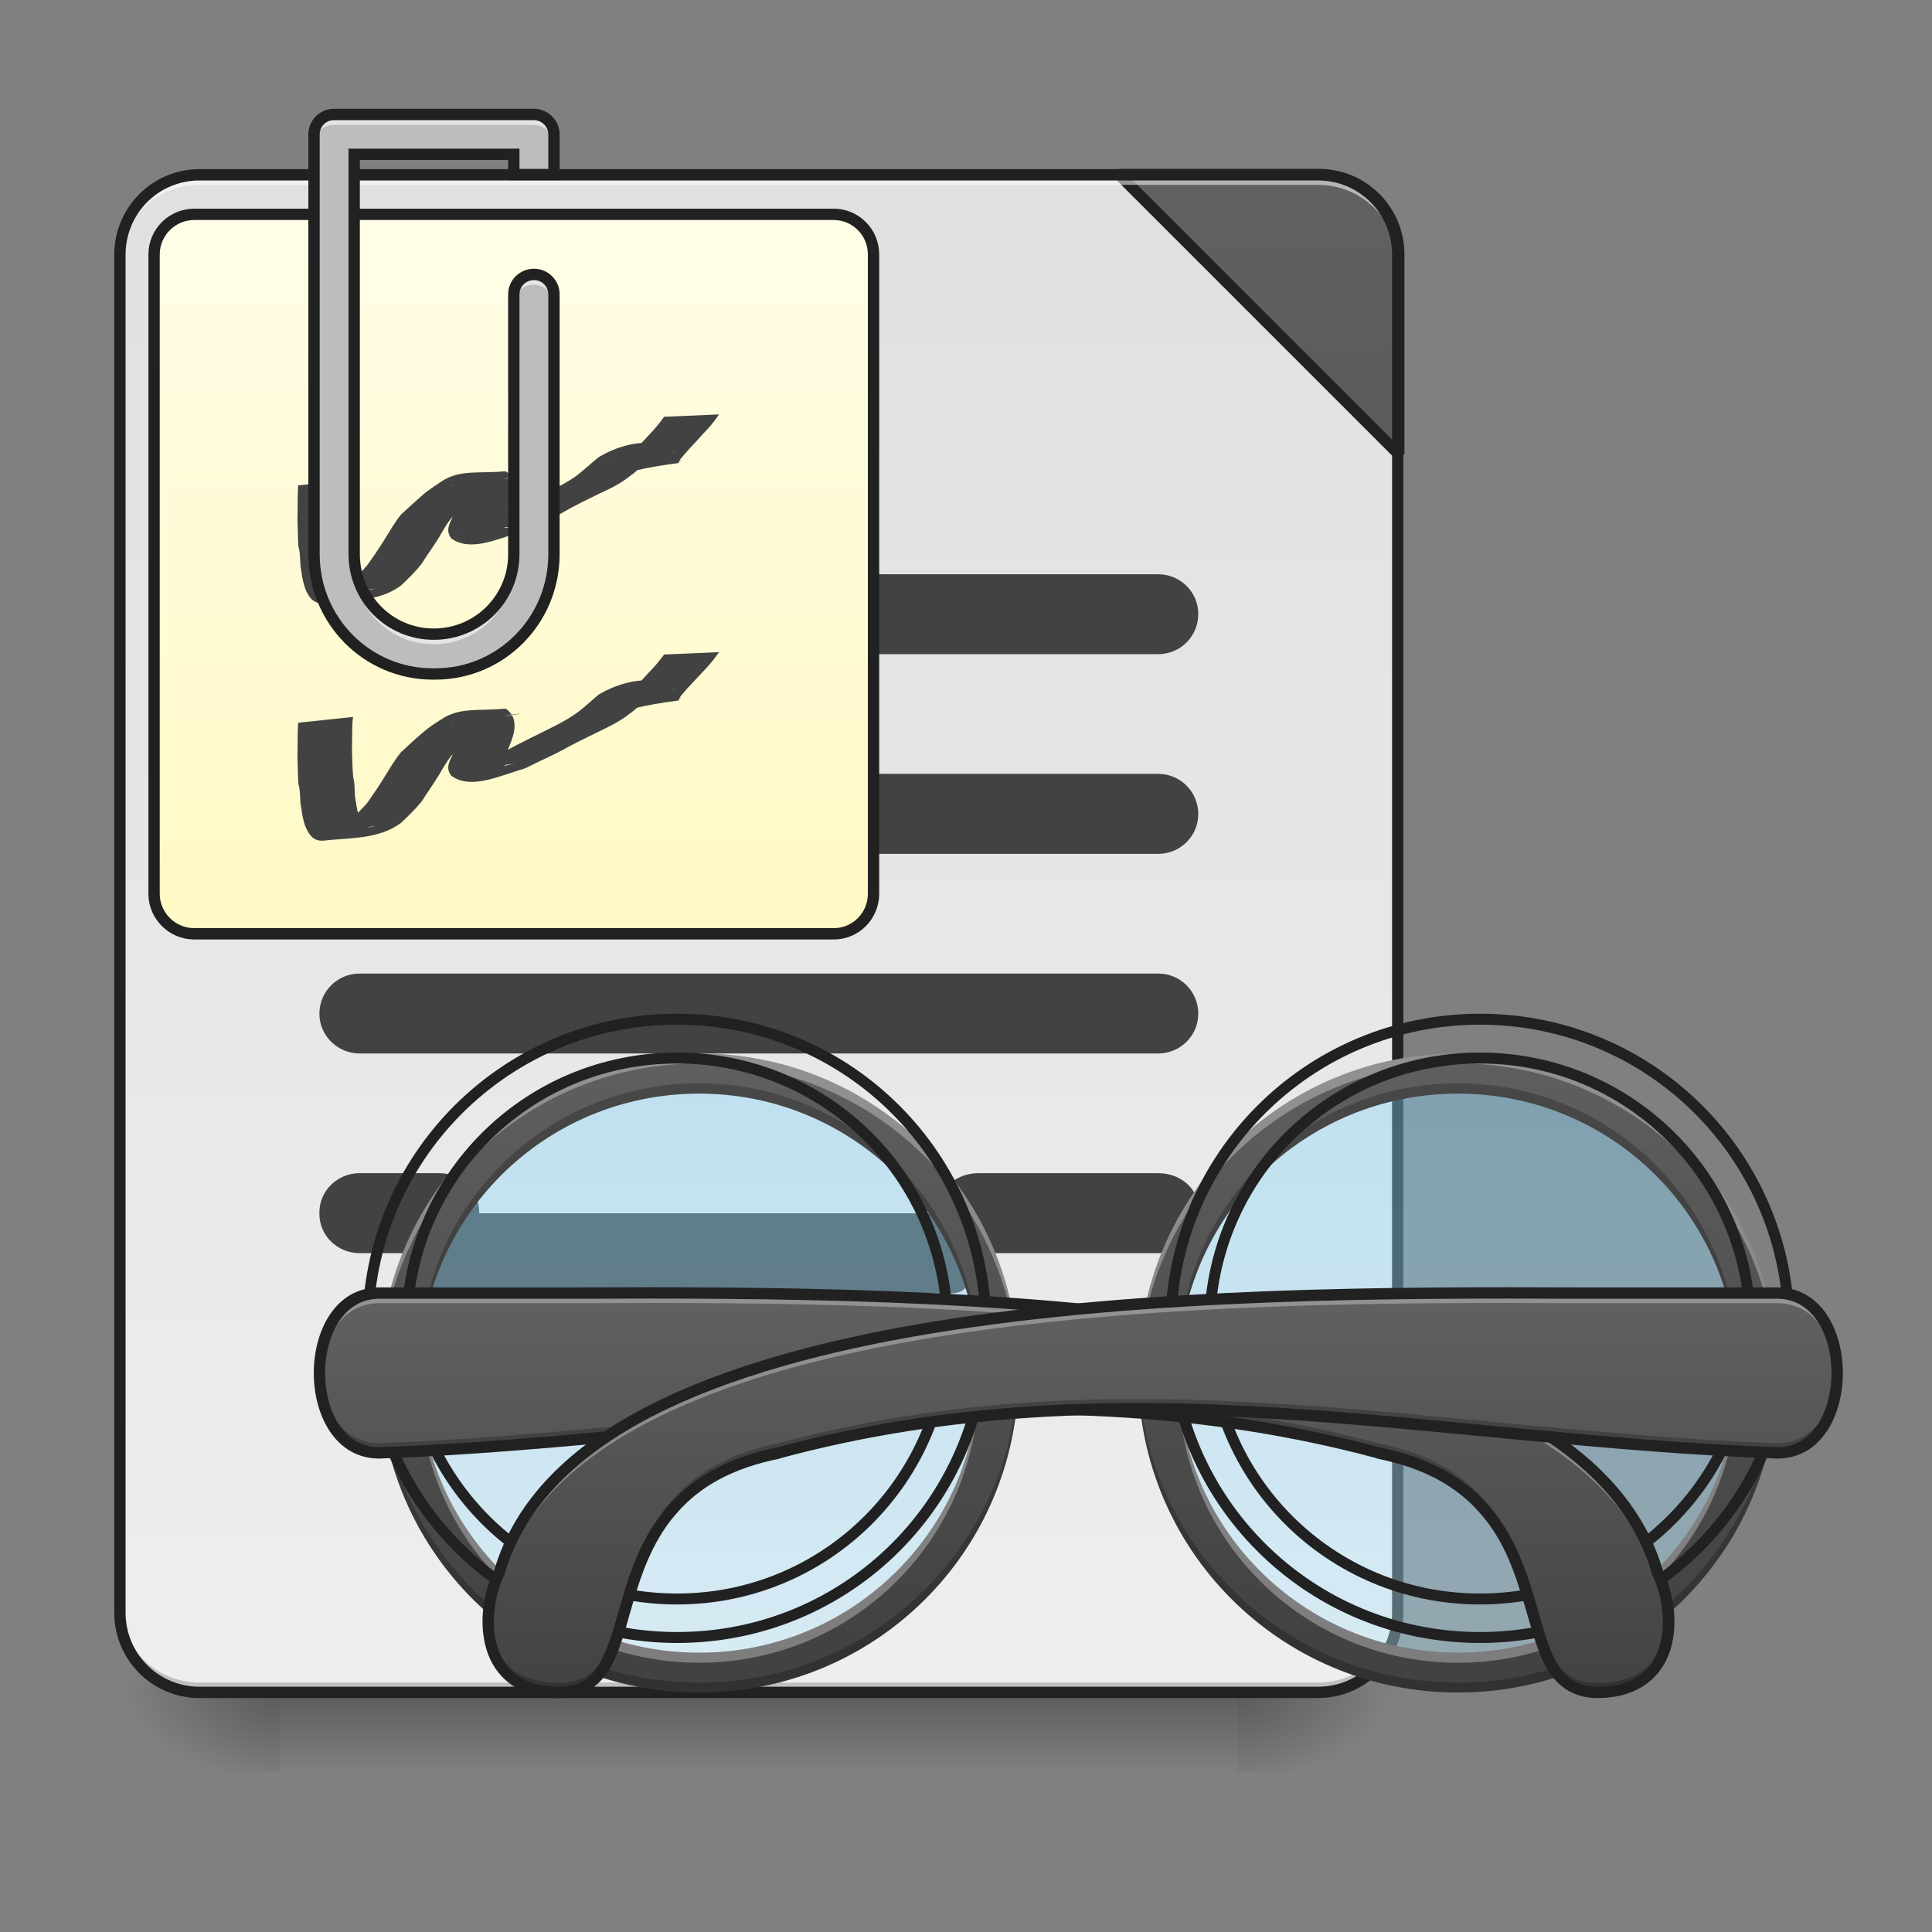 <?xml version="1.0" encoding="UTF-8"?>
<svg xmlns="http://www.w3.org/2000/svg" xmlns:xlink="http://www.w3.org/1999/xlink" width="22pt" height="22pt" viewBox="0 0 22 22" version="1.1">
<rect x="0" y="0" width="22" height="22" fill="#808080" stroke="none"/>
<defs>
<linearGradient id="linear0" gradientUnits="userSpaceOnUse" x1="254" y1="233.5" x2="254" y2="254.667" gradientTransform="matrix(0.043,0,0,0.043,-2.274,9.239)">
<stop offset="0" style="stop-color:rgb(0%,0%,0%);stop-opacity:0.275;"/>
<stop offset="1" style="stop-color:rgb(0%,0%,0%);stop-opacity:0;"/>
</linearGradient>
<radialGradient id="radial0" gradientUnits="userSpaceOnUse" cx="450.909" cy="189.579" fx="450.909" fy="189.579" r="21.167" gradientTransform="matrix(0,-0.054,-0.097,-0,32.201,43.722)">
<stop offset="0" style="stop-color:rgb(0%,0%,0%);stop-opacity:0.314;"/>
<stop offset="0.222" style="stop-color:rgb(0%,0%,0%);stop-opacity:0.275;"/>
<stop offset="1" style="stop-color:rgb(0%,0%,0%);stop-opacity:0;"/>
</radialGradient>
<radialGradient id="radial1" gradientUnits="userSpaceOnUse" cx="450.909" cy="189.579" fx="450.909" fy="189.579" r="21.167" gradientTransform="matrix(-0,0.054,0.097,0,-14.919,-5.175)">
<stop offset="0" style="stop-color:rgb(0%,0%,0%);stop-opacity:0.314;"/>
<stop offset="0.222" style="stop-color:rgb(0%,0%,0%);stop-opacity:0.275;"/>
<stop offset="1" style="stop-color:rgb(0%,0%,0%);stop-opacity:0;"/>
</radialGradient>
<radialGradient id="radial2" gradientUnits="userSpaceOnUse" cx="450.909" cy="189.579" fx="450.909" fy="189.579" r="21.167" gradientTransform="matrix(-0,-0.054,0.097,-0,-14.919,43.722)">
<stop offset="0" style="stop-color:rgb(0%,0%,0%);stop-opacity:0.314;"/>
<stop offset="0.222" style="stop-color:rgb(0%,0%,0%);stop-opacity:0.275;"/>
<stop offset="1" style="stop-color:rgb(0%,0%,0%);stop-opacity:0;"/>
</radialGradient>
<radialGradient id="radial3" gradientUnits="userSpaceOnUse" cx="450.909" cy="189.579" fx="450.909" fy="189.579" r="21.167" gradientTransform="matrix(0,0.054,-0.097,0,32.201,-5.175)">
<stop offset="0" style="stop-color:rgb(0%,0%,0%);stop-opacity:0.314;"/>
<stop offset="0.222" style="stop-color:rgb(0%,0%,0%);stop-opacity:0.275;"/>
<stop offset="1" style="stop-color:rgb(0%,0%,0%);stop-opacity:0;"/>
</radialGradient>
<linearGradient id="linear1" gradientUnits="userSpaceOnUse" x1="288.396" y1="-25.792" x2="288.396" y2="-141.415" gradientTransform="matrix(0.052,0,0,0.149,-6.299,23.128)">
<stop offset="0" style="stop-color:rgb(93.333%,93.333%,93.333%);stop-opacity:1;"/>
<stop offset="1" style="stop-color:rgb(87.843%,87.843%,87.843%);stop-opacity:1;"/>
</linearGradient>
<linearGradient id="linear2" gradientUnits="userSpaceOnUse" x1="1600" y1="1695.118" x2="1600" y2="175.118" gradientTransform="matrix(0.265,0,0,0.265,-52.917,-215)">
<stop offset="0" style="stop-color:rgb(25.882%,25.882%,25.882%);stop-opacity:1;"/>
<stop offset="1" style="stop-color:rgb(38.039%,38.039%,38.039%);stop-opacity:1;"/>
</linearGradient>
<linearGradient id="linear3" gradientUnits="userSpaceOnUse" x1="169.333" y1="32.417" x2="169.333" y2="-158.083" gradientTransform="matrix(1,0,0,1,-42.333,-0)">
<stop offset="0" style="stop-color:rgb(100%,97.647%,76.863%);stop-opacity:1;"/>
<stop offset="1" style="stop-color:rgb(100%,99.216%,90.588%);stop-opacity:1;"/>
</linearGradient>
<linearGradient id="linear4" gradientUnits="userSpaceOnUse" x1="179.917" y1="74.75" x2="179.917" y2="222.917" gradientTransform="matrix(1,0,0,1,-994.833,0)">
<stop offset="0" style="stop-color:rgb(50.588%,83.137%,98.039%);stop-opacity:0.392;"/>
<stop offset="1" style="stop-color:rgb(70.196%,89.804%,98.824%);stop-opacity:0.392;"/>
</linearGradient>
<linearGradient id="linear5" gradientUnits="userSpaceOnUse" x1="680" y1="1695.118" x2="680" y2="1055.118" gradientTransform="matrix(-0.011,0,0,0.011,24.332,0)">
<stop offset="0" style="stop-color:rgb(25.882%,25.882%,25.882%);stop-opacity:1;"/>
<stop offset="1" style="stop-color:rgb(38.039%,38.039%,38.039%);stop-opacity:1;"/>
</linearGradient>
<linearGradient id="linear6" gradientUnits="userSpaceOnUse" x1="179.917" y1="74.75" x2="179.917" y2="222.917" gradientTransform="matrix(1,0,0,1,433.917,0)">
<stop offset="0" style="stop-color:rgb(50.588%,83.137%,98.039%);stop-opacity:0.392;"/>
<stop offset="1" style="stop-color:rgb(70.196%,89.804%,98.824%);stop-opacity:0.392;"/>
</linearGradient>
<linearGradient id="linear7" gradientUnits="userSpaceOnUse" x1="680" y1="1695.118" x2="680" y2="1055.118" gradientTransform="matrix(0.011,0,0,0.011,0.228,0)">
<stop offset="0" style="stop-color:rgb(25.882%,25.882%,25.882%);stop-opacity:1;"/>
<stop offset="1" style="stop-color:rgb(38.039%,38.039%,38.039%);stop-opacity:1;"/>
</linearGradient>
<linearGradient id="linear8" gradientUnits="userSpaceOnUse" x1="571.5" y1="233.5" x2="571.5" y2="127.667" gradientTransform="matrix(0.043,0,0,0.043,-16.6,9.239)">
<stop offset="0" style="stop-color:rgb(25.882%,25.882%,25.882%);stop-opacity:1;"/>
<stop offset="1" style="stop-color:rgb(38.039%,38.039%,38.039%);stop-opacity:1;"/>
</linearGradient>
<linearGradient id="linear9" gradientUnits="userSpaceOnUse" x1="571.5" y1="233.5" x2="571.5" y2="127.667" gradientTransform="matrix(-0.043,0,0,0.043,41.16,9.239)">
<stop offset="0" style="stop-color:rgb(25.882%,25.882%,25.882%);stop-opacity:1;"/>
<stop offset="1" style="stop-color:rgb(38.039%,38.039%,38.039%);stop-opacity:1;"/>
</linearGradient>
</defs>
<g id="surface1">
<path style=" stroke:none;fill-rule:nonzero;fill:url(#linear0);" d="M 3.184 19.273 L 14.098 19.273 L 14.098 20.184 L 3.184 20.184 Z M 3.184 19.273 "/>
<path style=" stroke:none;fill-rule:nonzero;fill:url(#radial0);" d="M 14.098 19.273 L 15.918 19.273 L 15.918 18.363 L 14.098 18.363 Z M 14.098 19.273 "/>
<path style=" stroke:none;fill-rule:nonzero;fill:url(#radial1);" d="M 3.184 19.273 L 1.363 19.273 L 1.363 20.184 L 3.184 20.184 Z M 3.184 19.273 "/>
<path style=" stroke:none;fill-rule:nonzero;fill:url(#radial2);" d="M 3.184 19.273 L 1.363 19.273 L 1.363 18.363 L 3.184 18.363 Z M 3.184 19.273 "/>
<path style=" stroke:none;fill-rule:nonzero;fill:url(#radial3);" d="M 14.098 19.273 L 15.918 19.273 L 15.918 20.184 L 14.098 20.184 Z M 14.098 19.273 "/>
<path style=" stroke:none;fill-rule:nonzero;fill:url(#linear1);" d="M 2.273 1.992 L 15.008 1.992 C 15.512 1.992 15.918 2.398 15.918 2.902 L 15.918 18.363 C 15.918 18.867 15.512 19.273 15.008 19.273 L 2.273 19.273 C 1.773 19.273 1.363 18.867 1.363 18.363 L 1.363 2.902 C 1.363 2.398 1.773 1.992 2.273 1.992 Z M 2.273 1.992 "/>
<path style=" stroke:none;fill-rule:nonzero;fill:rgb(0%,0%,0%);fill-opacity:0.196;" d="M 2.273 19.273 C 1.77 19.273 1.363 18.867 1.363 18.363 L 1.363 18.25 C 1.363 18.754 1.77 19.16 2.273 19.16 L 15.008 19.16 C 15.512 19.16 15.918 18.754 15.918 18.25 L 15.918 18.363 C 15.918 18.867 15.512 19.273 15.008 19.273 Z M 2.273 19.273 "/>
<path style="fill-rule:nonzero;fill:url(#linear2);stroke-width:3;stroke-linecap:square;stroke-linejoin:bevel;stroke:rgb(12.941%,12.941%,12.941%);stroke-opacity:1;stroke-miterlimit:4;" d="M 296.335 -168.641 L 370.419 -94.557 L 370.419 -147.461 C 370.419 -159.187 360.966 -168.641 349.239 -168.641 Z M 296.335 -168.641 " transform="matrix(0.043,0,0,0.043,0,9.239)"/>
<path style=" stroke:none;fill-rule:nonzero;fill:rgb(100%,100%,100%);fill-opacity:0.533;" d="M 2.273 1.992 C 1.77 1.992 1.363 2.398 1.363 2.902 L 1.363 3.016 C 1.363 2.512 1.77 2.105 2.273 2.105 L 15.008 2.105 C 15.512 2.105 15.918 2.512 15.918 3.016 L 15.918 2.902 C 15.918 2.398 15.512 1.992 15.008 1.992 Z M 2.273 1.992 "/>
<path style=" stroke:none;fill-rule:nonzero;fill:rgb(25.882%,25.882%,25.882%);fill-opacity:1;" d="M 11.141 13.359 L 13.188 13.359 C 13.441 13.359 13.645 13.535 13.645 13.754 L 13.645 13.879 C 13.645 14.094 13.441 14.27 13.188 14.27 L 11.141 14.27 C 10.891 14.27 10.688 14.094 10.688 13.879 L 10.688 13.754 C 10.688 13.535 10.891 13.359 11.141 13.359 Z M 11.141 13.359 "/>
<path style=" stroke:none;fill-rule:nonzero;fill:rgb(12.941%,12.941%,12.941%);fill-opacity:1;" d="M 2.273 1.926 C 1.734 1.926 1.301 2.363 1.301 2.902 L 1.301 18.363 C 1.301 18.902 1.734 19.336 2.273 19.336 L 15.008 19.336 C 15.547 19.336 15.98 18.902 15.98 18.363 L 15.98 2.902 C 15.98 2.363 15.547 1.926 15.008 1.926 Z M 2.273 2.055 L 15.008 2.055 C 15.477 2.055 15.852 2.43 15.852 2.902 L 15.852 18.363 C 15.852 18.832 15.477 19.207 15.008 19.207 L 2.273 19.207 C 1.805 19.207 1.43 18.832 1.43 18.363 L 1.43 2.902 C 1.43 2.43 1.805 2.055 2.273 2.055 Z M 2.273 2.055 "/>
<path style=" stroke:none;fill-rule:nonzero;fill:rgb(25.882%,25.882%,25.882%);fill-opacity:1;" d="M 4.094 8.812 L 13.188 8.812 C 13.441 8.812 13.645 9.016 13.645 9.27 C 13.645 9.52 13.441 9.723 13.188 9.723 L 4.094 9.723 C 3.844 9.723 3.637 9.52 3.637 9.27 C 3.637 9.016 3.844 8.812 4.094 8.812 Z M 4.094 8.812 "/>
<path style=" stroke:none;fill-rule:nonzero;fill:rgb(25.882%,25.882%,25.882%);fill-opacity:1;" d="M 4.094 6.539 L 13.188 6.539 C 13.441 6.539 13.645 6.742 13.645 6.992 C 13.645 7.246 13.441 7.449 13.188 7.449 L 4.094 7.449 C 3.844 7.449 3.637 7.246 3.637 6.992 C 3.637 6.742 3.844 6.539 4.094 6.539 Z M 4.094 6.539 "/>
<path style=" stroke:none;fill-rule:nonzero;fill:rgb(25.882%,25.882%,25.882%);fill-opacity:1;" d="M 4.094 11.086 L 13.188 11.086 C 13.441 11.086 13.645 11.289 13.645 11.543 C 13.645 11.793 13.441 11.996 13.188 11.996 L 4.094 11.996 C 3.844 11.996 3.637 11.793 3.637 11.543 C 3.637 11.289 3.844 11.086 4.094 11.086 Z M 4.094 11.086 "/>
<path style=" stroke:none;fill-rule:nonzero;fill:rgb(25.882%,25.882%,25.882%);fill-opacity:1;" d="M 5.066 13.816 L 10.852 13.816 C 11.012 13.816 11.141 14.02 11.141 14.27 C 11.141 14.523 11.012 14.727 10.852 14.727 L 5.066 14.727 C 4.906 14.727 4.773 14.523 4.773 14.27 C 4.773 14.02 4.906 13.816 5.066 13.816 Z M 5.066 13.816 "/>
<path style=" stroke:none;fill-rule:nonzero;fill:rgb(25.882%,25.882%,25.882%);fill-opacity:1;" d="M 4.094 13.359 L 5.004 13.359 C 5.254 13.359 5.457 13.559 5.457 13.805 L 5.457 13.824 C 5.457 14.07 5.254 14.27 5.004 14.27 L 4.094 14.27 C 3.844 14.27 3.637 14.07 3.637 13.824 L 3.637 13.805 C 3.637 13.559 3.844 13.359 4.094 13.359 Z M 4.094 13.359 "/>
<path style="fill-rule:nonzero;fill:url(#linear3);stroke-width:3;stroke-linecap:round;stroke-linejoin:miter;stroke:rgb(12.941%,12.941%,12.941%);stroke-opacity:1;stroke-miterlimit:4;" d="M 42.344 -158.096 L 211.691 -158.096 C 217.509 -158.096 222.235 -153.37 222.235 -147.461 L 222.235 21.795 C 222.235 27.704 217.509 32.431 211.691 32.431 L 42.344 32.431 C 36.526 32.431 31.708 27.704 31.708 21.795 L 31.708 -147.461 C 31.708 -153.37 36.526 -158.096 42.344 -158.096 Z M 42.344 -158.096 " transform="matrix(0.043,0,0,0.043,0.391,9.239)"/>
<path style=" stroke:none;fill-rule:nonzero;fill:rgb(25.882%,25.882%,25.882%);fill-opacity:1;" d="M 4.02 5.461 C 4.004 5.59 4.012 5.715 4.008 5.844 C 4.012 5.945 4.012 6.047 4.023 6.152 C 4.047 6.238 4.031 6.332 4.051 6.418 C 4.062 6.492 4.074 6.562 4.105 6.633 C 4.152 6.723 4.184 6.727 4.273 6.703 C 3.227 6.844 3.715 6.805 3.945 6.668 C 4.031 6.602 4.109 6.523 4.18 6.438 C 4.246 6.348 4.312 6.25 4.371 6.156 C 4.434 6.055 4.492 5.953 4.566 5.859 C 4.648 5.785 4.727 5.711 4.812 5.637 C 4.879 5.578 4.957 5.531 5.031 5.48 C 5.238 5.344 5.453 5.395 5.742 5.367 C 5.77 5.363 5.801 5.402 5.816 5.418 C 5.863 5.477 5.863 5.547 5.855 5.621 C 5.84 5.703 5.805 5.781 5.773 5.859 C 5.762 5.902 5.691 5.988 5.754 6.012 C 5.965 5.961 6.129 5.973 5.219 6.062 C 5.207 6.066 5.25 6.059 5.262 6.055 C 5.301 6.047 5.336 6.035 5.371 6.023 C 5.512 5.965 5.648 5.902 5.781 5.836 C 5.922 5.758 6.062 5.688 6.203 5.617 C 6.32 5.562 6.441 5.504 6.547 5.43 C 6.645 5.359 6.727 5.277 6.816 5.207 C 7.043 5.066 7.441 4.953 7.645 5.145 C 7.781 5.359 8.023 5.176 7.09 5.254 C 7.086 5.254 7.102 5.258 7.109 5.254 C 7.117 5.25 7.125 5.238 7.133 5.23 C 7.215 5.137 7.301 5.051 7.383 4.961 C 7.449 4.891 7.508 4.824 7.562 4.746 C 7.562 4.746 8.188 4.719 8.188 4.719 C 8.133 4.801 8.074 4.871 8.008 4.938 C 7.926 5.031 7.84 5.117 7.762 5.211 C 7.754 5.219 7.746 5.23 7.738 5.242 C 7.734 5.25 7.734 5.27 7.723 5.273 C 6.84 5.391 7.242 5.469 7.027 5.27 C 7.008 5.258 7 5.254 6.973 5.25 C 6.965 5.25 6.934 5.254 6.945 5.254 C 8.055 5.109 7.637 5.137 7.441 5.199 C 7.344 5.262 7.27 5.355 7.172 5.422 C 7.066 5.508 6.945 5.566 6.824 5.621 C 6.684 5.691 6.539 5.758 6.402 5.84 C 6.27 5.91 6.129 5.965 5.996 6.035 C 5.883 6.082 5.992 6.039 5.891 6.07 C 5.648 6.145 5.344 6.285 5.137 6.129 C 5.078 6.043 5.109 5.984 5.148 5.898 C 5.18 5.828 5.211 5.754 5.23 5.676 C 5.238 5.625 5.242 5.574 5.195 5.539 C 5.184 5.535 5.176 5.531 5.16 5.531 C 5.152 5.531 5.129 5.535 5.137 5.535 C 6.344 5.383 5.844 5.406 5.66 5.477 C 5.586 5.527 5.508 5.57 5.438 5.625 C 5.355 5.699 5.277 5.773 5.191 5.844 C 5.109 5.922 5.055 6.023 4.996 6.125 C 4.934 6.223 4.867 6.316 4.805 6.414 C 4.734 6.508 4.652 6.586 4.57 6.664 C 4.32 6.859 3.961 6.836 3.668 6.871 C 3.566 6.867 3.527 6.812 3.484 6.723 C 3.453 6.648 3.441 6.574 3.43 6.496 C 3.41 6.406 3.426 6.312 3.398 6.223 C 3.391 6.117 3.391 6.012 3.387 5.906 C 3.391 5.781 3.387 5.652 3.395 5.527 C 3.395 5.527 4.02 5.461 4.02 5.461 Z M 4.02 5.461 "/>
<path style=" stroke:none;fill-rule:nonzero;fill:rgb(74.118%,74.118%,74.118%);fill-opacity:1;" d="M 3.801 1.309 C 3.676 1.309 3.574 1.41 3.574 1.535 L 3.574 6.312 C 3.574 7.066 4.176 7.676 4.926 7.676 L 4.953 7.676 C 5.703 7.676 6.305 7.066 6.305 6.312 L 6.305 3.355 C 6.305 3.23 6.203 3.129 6.078 3.129 C 5.949 3.129 5.848 3.23 5.848 3.355 L 5.848 6.312 C 5.848 6.816 5.441 7.223 4.938 7.223 C 4.434 7.223 4.031 6.816 4.031 6.312 L 4.031 1.762 L 5.848 1.762 L 5.848 1.992 L 6.305 1.992 L 6.305 1.535 C 6.305 1.414 6.207 1.316 6.09 1.309 C 6.086 1.309 6.082 1.309 6.078 1.309 Z M 3.801 1.309 "/>
<path style=" stroke:none;fill-rule:nonzero;fill:rgb(100%,100%,100%);fill-opacity:0.588;" d="M 3.801 1.309 C 3.676 1.309 3.574 1.41 3.574 1.535 L 3.574 1.648 C 3.574 1.523 3.676 1.422 3.801 1.422 L 6.078 1.422 C 6.082 1.422 6.086 1.422 6.09 1.422 C 6.207 1.43 6.305 1.527 6.305 1.648 L 6.305 1.535 C 6.305 1.414 6.207 1.316 6.09 1.309 C 6.086 1.309 6.082 1.309 6.078 1.309 Z M 6.078 3.129 C 5.949 3.129 5.848 3.23 5.848 3.355 L 5.848 3.469 C 5.848 3.344 5.949 3.242 6.078 3.242 C 6.203 3.242 6.305 3.344 6.305 3.469 L 6.305 3.355 C 6.305 3.23 6.203 3.129 6.078 3.129 Z M 4.031 6.312 L 4.031 6.426 C 4.031 6.93 4.434 7.336 4.938 7.336 C 5.441 7.336 5.848 6.93 5.848 6.426 L 5.848 6.312 C 5.848 6.816 5.441 7.223 4.938 7.223 C 4.434 7.223 4.031 6.816 4.031 6.312 Z M 4.031 6.312 "/>
<path style="fill:none;stroke-width:3;stroke-linecap:round;stroke-linejoin:miter;stroke:rgb(12.941%,12.941%,12.941%);stroke-opacity:1;stroke-miterlimit:4;" d="M 79.34 -184.548 C 76.431 -184.548 74.068 -182.185 74.068 -179.276 L 74.068 -68.105 C 74.068 -50.561 88.066 -36.381 105.519 -36.381 L 106.156 -36.381 C 123.609 -36.381 137.607 -50.561 137.607 -68.105 L 137.607 -136.917 C 137.607 -139.825 135.244 -142.189 132.335 -142.189 C 129.335 -142.189 126.972 -139.825 126.972 -136.917 L 126.972 -68.105 C 126.972 -56.379 117.518 -46.925 105.792 -46.925 C 94.066 -46.925 84.703 -56.379 84.703 -68.105 L 84.703 -174.004 L 126.972 -174.004 L 126.972 -168.641 L 137.607 -168.641 L 137.607 -179.276 C 137.607 -182.094 135.335 -184.367 132.608 -184.548 C 132.517 -184.548 132.426 -184.548 132.335 -184.548 Z M 79.34 -184.548 " transform="matrix(0.043,0,0,0.043,0.391,9.239)"/>
<path style=" stroke:none;fill-rule:nonzero;fill:rgb(25.882%,25.882%,25.882%);fill-opacity:1;" d="M 4.02 8.164 C 4.004 8.293 4.012 8.422 4.008 8.547 C 4.012 8.648 4.012 8.754 4.023 8.855 C 4.047 8.941 4.031 9.035 4.051 9.121 C 4.062 9.195 4.074 9.266 4.105 9.336 C 4.152 9.43 4.184 9.43 4.273 9.406 C 3.227 9.551 3.715 9.508 3.945 9.371 C 4.031 9.305 4.109 9.227 4.18 9.145 C 4.246 9.051 4.312 8.957 4.371 8.859 C 4.434 8.758 4.492 8.656 4.566 8.566 C 4.648 8.492 4.727 8.414 4.812 8.344 C 4.879 8.285 4.957 8.234 5.031 8.188 C 5.238 8.051 5.453 8.098 5.742 8.07 C 5.77 8.066 5.801 8.105 5.816 8.125 C 5.863 8.184 5.863 8.254 5.855 8.324 C 5.84 8.406 5.805 8.484 5.773 8.562 C 5.762 8.605 5.691 8.691 5.754 8.719 C 5.965 8.668 6.129 8.676 5.219 8.77 C 5.207 8.77 5.25 8.762 5.262 8.762 C 5.301 8.75 5.336 8.738 5.371 8.73 C 5.512 8.668 5.648 8.605 5.781 8.539 C 5.922 8.461 6.062 8.395 6.203 8.324 C 6.32 8.266 6.441 8.207 6.547 8.133 C 6.645 8.066 6.727 7.984 6.816 7.91 C 7.043 7.773 7.441 7.656 7.645 7.848 C 7.781 8.066 8.023 7.879 7.09 7.957 C 7.086 7.957 7.102 7.961 7.109 7.957 C 7.117 7.953 7.125 7.941 7.133 7.934 C 7.215 7.844 7.301 7.754 7.383 7.664 C 7.449 7.598 7.508 7.527 7.562 7.453 C 7.562 7.453 8.188 7.426 8.188 7.426 C 8.133 7.504 8.074 7.578 8.008 7.645 C 7.926 7.734 7.84 7.82 7.762 7.914 C 7.754 7.926 7.746 7.934 7.738 7.945 C 7.734 7.957 7.734 7.977 7.723 7.977 C 6.84 8.094 7.242 8.176 7.027 7.973 C 7.008 7.961 7 7.957 6.973 7.957 C 6.965 7.953 6.934 7.957 6.945 7.957 C 8.055 7.812 7.637 7.84 7.441 7.902 C 7.344 7.965 7.27 8.059 7.172 8.125 C 7.066 8.211 6.945 8.27 6.824 8.328 C 6.684 8.398 6.539 8.465 6.402 8.543 C 6.27 8.613 6.129 8.672 5.996 8.742 C 5.883 8.785 5.992 8.742 5.891 8.777 C 5.648 8.852 5.344 8.988 5.137 8.832 C 5.078 8.75 5.109 8.688 5.148 8.605 C 5.18 8.531 5.211 8.457 5.23 8.383 C 5.238 8.328 5.242 8.277 5.195 8.242 C 5.184 8.238 5.176 8.234 5.16 8.234 C 5.152 8.234 5.129 8.238 5.137 8.238 C 6.344 8.086 5.844 8.113 5.66 8.18 C 5.586 8.234 5.508 8.277 5.438 8.328 C 5.355 8.402 5.277 8.477 5.191 8.547 C 5.109 8.629 5.055 8.73 4.996 8.828 C 4.934 8.93 4.867 9.023 4.805 9.121 C 4.734 9.211 4.652 9.289 4.57 9.367 C 4.32 9.562 3.961 9.539 3.668 9.574 C 3.566 9.57 3.527 9.516 3.484 9.426 C 3.453 9.352 3.441 9.277 3.43 9.199 C 3.41 9.109 3.426 9.016 3.398 8.926 C 3.391 8.82 3.391 8.715 3.387 8.613 C 3.391 8.484 3.387 8.355 3.395 8.23 C 3.395 8.23 4.02 8.164 4.02 8.164 Z M 4.02 8.164 "/>
<path style="fill-rule:nonzero;fill:url(#linear4);stroke-width:3;stroke-linecap:round;stroke-linejoin:round;stroke:rgb(12.941%,12.941%,12.941%);stroke-opacity:1;stroke-miterlimit:4;" d="M -814.941 69.427 C -771.036 69.427 -735.585 104.969 -735.585 148.874 C -735.585 192.688 -771.036 228.23 -814.941 228.23 C -858.755 228.23 -894.297 192.688 -894.297 148.874 C -894.297 104.969 -858.755 69.427 -814.941 69.427 Z M -814.941 69.427 " transform="matrix(-0.043,0,0,0.043,-18.419,9.239)"/>
<path style=" stroke:none;fill-rule:nonzero;fill:url(#linear5);" d="M 16.602 11.996 C 18.617 11.996 20.238 13.621 20.238 15.637 C 20.238 17.652 18.617 19.273 16.602 19.273 C 14.586 19.273 12.961 17.652 12.961 15.637 C 12.961 13.621 14.586 11.996 16.602 11.996 Z M 16.602 12.453 C 14.836 12.453 13.418 13.871 13.418 15.637 C 13.418 17.398 14.836 18.82 16.602 18.82 C 18.363 18.82 19.785 17.398 19.785 15.637 C 19.785 13.871 18.363 12.453 16.602 12.453 Z M 16.602 12.453 "/>
<path style=" stroke:none;fill-rule:nonzero;fill:rgb(100%,100%,100%);fill-opacity:0.314;" d="M 16.602 11.996 C 18.617 11.996 20.238 13.621 20.238 15.637 C 20.238 15.652 20.238 15.672 20.238 15.691 C 20.207 13.703 18.598 12.109 16.602 12.109 C 14.605 12.109 12.992 13.703 12.961 15.691 C 12.961 15.672 12.961 15.652 12.961 15.637 C 12.961 13.621 14.586 11.996 16.602 11.996 Z M 19.785 15.691 C 19.785 15.711 19.785 15.73 19.785 15.75 C 19.785 17.512 18.363 18.934 16.602 18.934 C 14.836 18.934 13.418 17.512 13.418 15.75 C 13.418 15.73 13.418 15.711 13.418 15.691 C 13.449 17.43 14.855 18.82 16.602 18.82 C 18.344 18.82 19.754 17.43 19.785 15.691 Z M 19.785 15.691 "/>
<path style=" stroke:none;fill-rule:nonzero;fill:rgb(0%,0%,0%);fill-opacity:0.235;" d="M 16.602 19.273 C 18.617 19.273 20.238 17.652 20.238 15.637 C 20.238 15.617 20.238 15.598 20.238 15.578 C 20.207 17.566 18.598 19.16 16.602 19.16 C 14.605 19.16 12.992 17.566 12.961 15.578 C 12.961 15.598 12.961 15.617 12.961 15.637 C 12.961 17.652 14.586 19.273 16.602 19.273 Z M 19.785 15.578 C 19.785 15.559 19.785 15.539 19.785 15.52 C 19.785 13.758 18.363 12.336 16.602 12.336 C 14.836 12.336 13.418 13.758 13.418 15.52 C 13.418 15.539 13.418 15.559 13.418 15.578 C 13.449 13.84 14.855 12.453 16.602 12.453 C 18.344 12.453 19.754 13.84 19.785 15.578 Z M 19.785 15.578 "/>
<path style="fill:none;stroke-width:11.339;stroke-linecap:round;stroke-linejoin:round;stroke:rgb(12.941%,12.941%,12.941%);stroke-opacity:1;stroke-miterlimit:4;" d="M 679.908 1055.075 C 502.631 1055.075 360.054 1197.996 360.054 1375.273 C 360.054 1552.55 502.631 1695.128 679.908 1695.128 C 857.186 1695.128 1000.107 1552.55 1000.107 1375.273 C 1000.107 1197.996 857.186 1055.075 679.908 1055.075 Z M 679.908 1095.271 C 835.198 1095.271 959.91 1219.984 959.91 1375.273 C 959.91 1530.219 835.198 1655.275 679.908 1655.275 C 524.963 1655.275 399.907 1530.219 399.907 1375.273 C 399.907 1219.984 524.963 1095.271 679.908 1095.271 Z M 679.908 1095.271 " transform="matrix(-0.011,0,0,0.011,24.332,0)"/>
<path style="fill-rule:nonzero;fill:url(#linear6);stroke-width:3;stroke-linecap:round;stroke-linejoin:round;stroke:rgb(12.941%,12.941%,12.941%);stroke-opacity:1;stroke-miterlimit:4;" d="M 613.869 69.427 C 657.683 69.427 693.225 104.969 693.225 148.874 C 693.225 192.688 657.683 228.23 613.869 228.23 C 569.964 228.23 534.422 192.688 534.422 148.874 C 534.422 104.969 569.964 69.427 613.869 69.427 Z M 613.869 69.427 " transform="matrix(0.043,0,0,0.043,-18.419,9.239)"/>
<path style=" stroke:none;fill-rule:nonzero;fill:url(#linear7);" d="M 7.961 11.996 C 5.945 11.996 4.32 13.621 4.32 15.637 C 4.32 17.652 5.945 19.273 7.961 19.273 C 9.977 19.273 11.598 17.652 11.598 15.637 C 11.598 13.621 9.977 11.996 7.961 11.996 Z M 7.961 12.453 C 9.723 12.453 11.145 13.871 11.145 15.637 C 11.145 17.398 9.723 18.82 7.961 18.82 C 6.195 18.82 4.777 17.398 4.777 15.637 C 4.777 13.871 6.195 12.453 7.961 12.453 Z M 7.961 12.453 "/>
<path style=" stroke:none;fill-rule:nonzero;fill:rgb(100%,100%,100%);fill-opacity:0.314;" d="M 7.961 11.996 C 5.945 11.996 4.32 13.621 4.32 15.637 C 4.32 15.652 4.32 15.672 4.32 15.691 C 4.352 13.703 5.961 12.109 7.961 12.109 C 9.957 12.109 11.566 13.703 11.598 15.691 C 11.598 15.672 11.598 15.652 11.598 15.637 C 11.598 13.621 9.977 11.996 7.961 11.996 Z M 4.777 15.691 C 4.777 15.711 4.777 15.73 4.777 15.75 C 4.777 17.512 6.195 18.934 7.961 18.934 C 9.723 18.934 11.145 17.512 11.145 15.75 C 11.145 15.73 11.145 15.711 11.141 15.691 C 11.113 17.43 9.703 18.82 7.961 18.82 C 6.215 18.82 4.809 17.43 4.777 15.691 Z M 4.777 15.691 "/>
<path style=" stroke:none;fill-rule:nonzero;fill:rgb(0%,0%,0%);fill-opacity:0.235;" d="M 7.961 19.273 C 5.945 19.273 4.32 17.652 4.32 15.637 C 4.32 15.617 4.32 15.598 4.32 15.578 C 4.352 17.566 5.961 19.16 7.961 19.16 C 9.957 19.16 11.566 17.566 11.598 15.578 C 11.598 15.598 11.598 15.617 11.598 15.637 C 11.598 17.652 9.977 19.273 7.961 19.273 Z M 4.777 15.578 C 4.777 15.559 4.777 15.539 4.777 15.52 C 4.777 13.758 6.195 12.336 7.961 12.336 C 9.723 12.336 11.145 13.758 11.145 15.52 C 11.145 15.539 11.145 15.559 11.141 15.578 C 11.113 13.84 9.703 12.453 7.961 12.453 C 6.215 12.453 4.809 13.84 4.777 15.578 Z M 4.777 15.578 "/>
<path style="fill:none;stroke-width:11.339;stroke-linecap:round;stroke-linejoin:round;stroke:rgb(12.941%,12.941%,12.941%);stroke-opacity:1;stroke-miterlimit:4;" d="M 680.135 1055.075 C 502.858 1055.075 359.937 1197.996 359.937 1375.273 C 359.937 1552.55 502.858 1695.128 680.135 1695.128 C 857.413 1695.128 999.99 1552.55 999.99 1375.273 C 999.99 1197.996 857.413 1055.075 680.135 1055.075 Z M 680.135 1095.271 C 835.081 1095.271 960.137 1219.984 960.137 1375.273 C 960.137 1530.219 835.081 1655.275 680.135 1655.275 C 524.846 1655.275 400.134 1530.219 400.134 1375.273 C 400.134 1219.984 524.846 1095.271 680.135 1095.271 Z M 680.135 1095.271 " transform="matrix(0.011,0,0,0.011,0.228,0)"/>
<path style=" stroke:none;fill-rule:nonzero;fill:url(#linear8);" d="M 4.32 14.727 L 6.594 14.727 C 10.699 14.707 17.965 14.727 18.875 17.91 C 19.102 18.363 19.102 19.273 18.191 19.273 C 17.055 19.273 17.965 17 15.691 16.543 C 11.77 15.488 8.258 16.398 4.32 16.543 C 3.41 16.543 3.41 14.727 4.32 14.727 Z M 4.32 14.727 "/>
<path style=" stroke:none;fill-rule:nonzero;fill:rgb(100%,100%,100%);fill-opacity:0.314;" d="M 7.398 14.723 C 7.121 14.723 6.852 14.723 6.594 14.727 L 4.32 14.727 C 3.848 14.727 3.621 15.219 3.641 15.691 C 3.66 15.258 3.887 14.84 4.32 14.84 L 6.594 14.84 C 10.699 14.82 17.965 14.84 18.875 18.023 C 18.941 18.16 18.992 18.34 19 18.52 C 19.012 18.301 18.957 18.074 18.875 17.91 C 18.023 14.926 11.582 14.723 7.398 14.723 Z M 7.398 14.723 "/>
<path style=" stroke:none;fill-rule:nonzero;fill:rgb(0%,0%,0%);fill-opacity:0.235;" d="M 3.641 15.582 C 3.621 16.051 3.848 16.543 4.32 16.543 C 8.258 16.398 11.77 15.488 15.691 16.543 C 17.965 17 17.055 19.273 18.191 19.273 C 18.824 19.273 19.02 18.832 19 18.41 C 18.98 18.797 18.773 19.164 18.191 19.164 C 17.055 19.164 17.965 16.891 15.691 16.434 C 11.77 15.379 8.258 16.289 4.32 16.434 C 3.883 16.434 3.656 16.016 3.641 15.582 Z M 3.641 15.582 "/>
<path style=" stroke:none;fill-rule:nonzero;fill:rgb(12.941%,12.941%,12.941%);fill-opacity:1;" d="M 4.32 14.66 C 3.324 14.66 3.324 16.609 4.32 16.609 C 8.266 16.465 11.773 15.555 15.676 16.605 C 15.676 16.605 15.676 16.609 15.68 16.609 C 16.234 16.719 16.59 16.938 16.832 17.207 C 17.078 17.473 17.207 17.789 17.305 18.098 C 17.406 18.406 17.469 18.707 17.582 18.941 C 17.699 19.172 17.887 19.336 18.191 19.336 C 18.668 19.336 18.93 19.086 19.023 18.781 C 19.113 18.48 19.055 18.133 18.938 17.891 C 18.703 17.074 18.062 16.461 17.18 16.008 C 16.297 15.555 15.168 15.254 13.945 15.051 C 11.492 14.652 8.648 14.652 6.594 14.66 Z M 4.32 14.789 L 6.594 14.789 C 8.648 14.781 11.488 14.781 13.922 15.18 C 15.141 15.379 16.258 15.68 17.121 16.121 C 17.984 16.566 18.59 17.152 18.812 17.926 C 18.812 17.93 18.816 17.934 18.816 17.938 C 18.922 18.148 18.977 18.48 18.898 18.742 C 18.82 19.008 18.625 19.207 18.191 19.207 C 17.93 19.207 17.805 19.09 17.699 18.883 C 17.594 18.672 17.531 18.375 17.43 18.059 C 17.328 17.742 17.191 17.406 16.93 17.121 C 16.668 16.832 16.285 16.598 15.703 16.48 C 11.77 15.422 8.246 16.336 4.32 16.48 C 3.496 16.48 3.496 14.789 4.32 14.789 Z M 4.32 14.789 "/>
<path style=" stroke:none;fill-rule:nonzero;fill:url(#linear9);" d="M 20.238 14.727 L 17.965 14.727 C 13.859 14.707 6.594 14.727 5.684 17.91 C 5.457 18.363 5.457 19.273 6.367 19.273 C 7.504 19.273 6.594 17 8.867 16.543 C 12.789 15.488 16.305 16.398 20.238 16.543 C 21.148 16.543 21.148 14.727 20.238 14.727 Z M 20.238 14.727 "/>
<path style=" stroke:none;fill-rule:nonzero;fill:rgb(100%,100%,100%);fill-opacity:0.314;" d="M 17.16 14.723 C 17.438 14.723 17.707 14.723 17.965 14.727 L 20.238 14.727 C 20.711 14.727 20.941 15.219 20.918 15.691 C 20.902 15.258 20.676 14.84 20.238 14.84 L 17.965 14.84 C 13.859 14.82 6.594 14.84 5.684 18.023 C 5.617 18.16 5.57 18.34 5.559 18.52 C 5.551 18.301 5.602 18.074 5.684 17.91 C 6.539 14.926 12.977 14.723 17.16 14.723 Z M 17.16 14.723 "/>
<path style=" stroke:none;fill-rule:nonzero;fill:rgb(0%,0%,0%);fill-opacity:0.235;" d="M 20.918 15.582 C 20.938 16.051 20.711 16.543 20.238 16.543 C 16.305 16.398 12.789 15.488 8.867 16.543 C 6.594 17 7.504 19.273 6.367 19.273 C 5.734 19.273 5.543 18.832 5.559 18.41 C 5.578 18.797 5.789 19.164 6.367 19.164 C 7.504 19.164 6.594 16.891 8.867 16.434 C 12.789 15.379 16.305 16.289 20.238 16.434 C 20.676 16.434 20.902 16.016 20.918 15.582 Z M 20.918 15.582 "/>
<path style=" stroke:none;fill-rule:nonzero;fill:rgb(12.941%,12.941%,12.941%);fill-opacity:1;" d="M 20.238 14.66 C 21.234 14.66 21.234 16.609 20.238 16.609 C 16.293 16.465 12.785 15.555 8.887 16.605 C 8.883 16.605 8.883 16.609 8.883 16.609 C 8.324 16.719 7.969 16.938 7.727 17.207 C 7.484 17.473 7.352 17.789 7.254 18.098 C 7.156 18.406 7.094 18.707 6.977 18.941 C 6.859 19.172 6.672 19.336 6.367 19.336 C 5.891 19.336 5.629 19.086 5.539 18.781 C 5.449 18.48 5.504 18.133 5.625 17.891 C 5.859 17.074 6.5 16.461 7.383 16.008 C 8.266 15.555 9.391 15.254 10.617 15.051 C 13.066 14.652 15.91 14.652 17.965 14.66 Z M 20.238 14.789 L 17.965 14.789 C 15.914 14.781 13.074 14.781 10.637 15.18 C 9.418 15.379 8.305 15.68 7.441 16.121 C 6.578 16.566 5.969 17.152 5.746 17.926 C 5.746 17.93 5.746 17.934 5.742 17.938 C 5.637 18.148 5.582 18.48 5.66 18.742 C 5.742 19.008 5.934 19.207 6.367 19.207 C 6.629 19.207 6.758 19.09 6.859 18.883 C 6.965 18.672 7.031 18.375 7.129 18.059 C 7.23 17.742 7.371 17.406 7.633 17.121 C 7.891 16.832 8.277 16.598 8.855 16.48 C 12.793 15.422 16.312 16.336 20.238 16.48 C 21.062 16.48 21.062 14.789 20.238 14.789 Z M 20.238 14.789 "/>
</g>
</svg>
